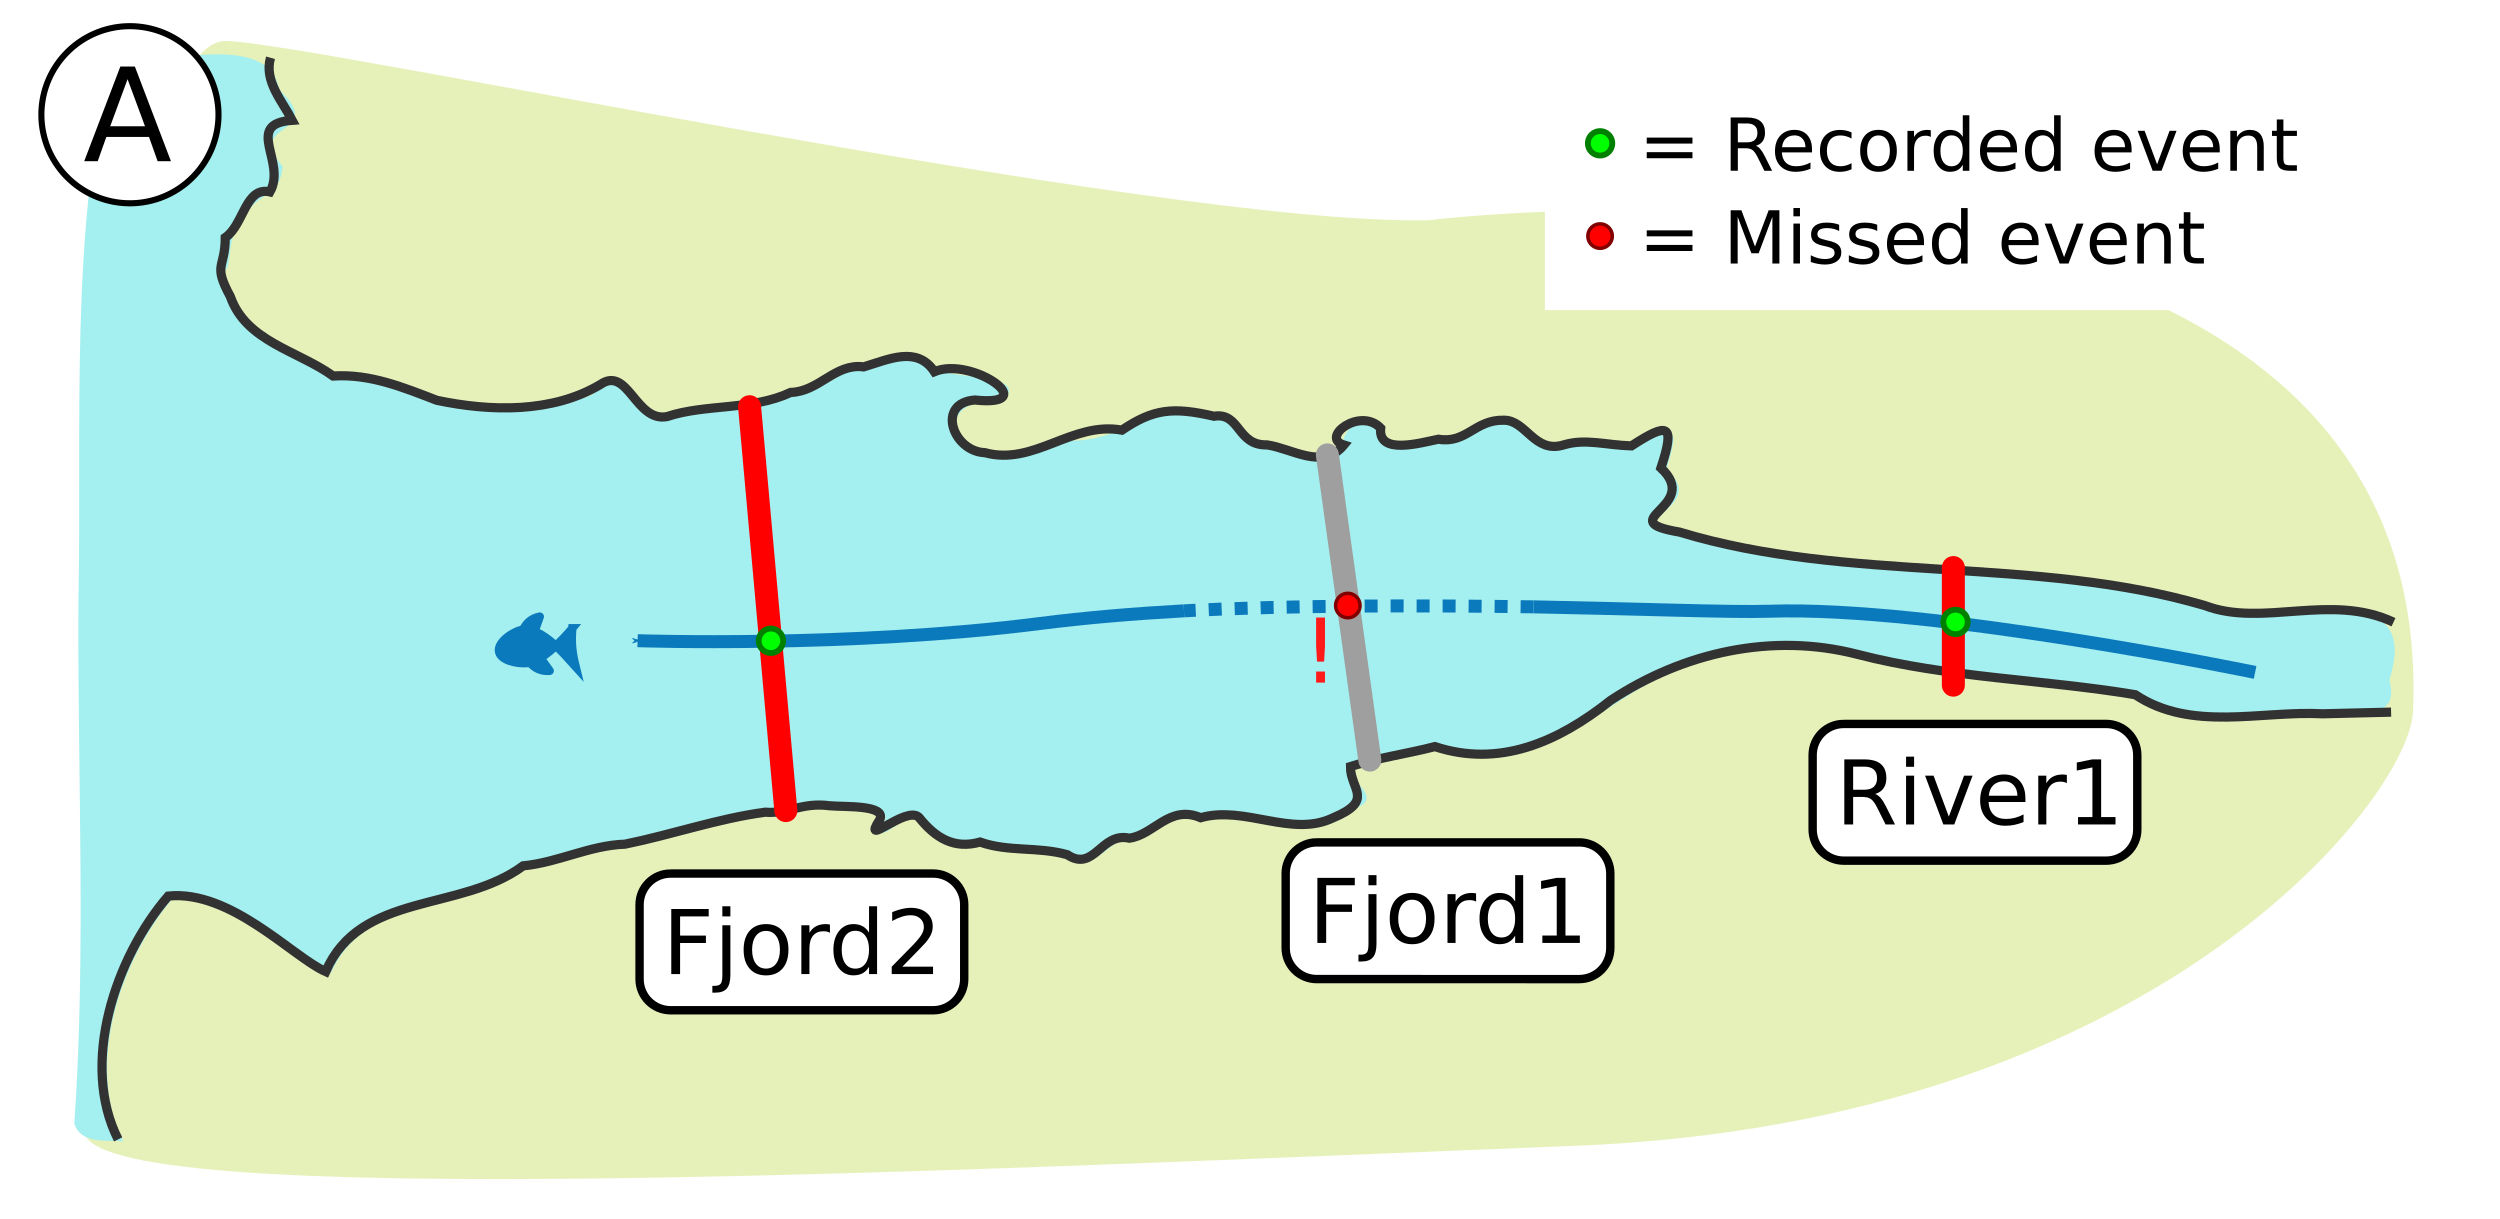 <?xml version="1.0" encoding="UTF-8" standalone="no"?>
<!-- Created with Inkscape (http://www.inkscape.org/) -->

<svg
   xmlns:dc="http://purl.org/dc/elements/1.1/"
   xmlns:cc="http://creativecommons.org/ns#"
   xmlns:rdf="http://www.w3.org/1999/02/22-rdf-syntax-ns#"
   xmlns:svg="http://www.w3.org/2000/svg"
   xmlns="http://www.w3.org/2000/svg"
   xmlns:sodipodi="http://sodipodi.sourceforge.net/DTD/sodipodi-0.dtd"
   xmlns:inkscape="http://www.inkscape.org/namespaces/inkscape"
   width="4.278in"
   height="2.086in"
   viewBox="0 0 108.666 52.981"
   version="1.1"
   id="svg8"
   inkscape:version="0.92.4 (5da689c313, 2019-01-14)"
   sodipodi:docname="efficiency_a.svg"
   inkscape:export-filename="C:\Users\hdmfla\Documents\GitHub\2019_smoltrack\flavio\vignettes\parallel_channels_bad.png"
   inkscape:export-xdpi="99.980003"
   inkscape:export-ydpi="99.980003">
  <defs
     id="defs2">
    <marker
       inkscape:isstock="true"
       style="overflow:visible"
       id="marker1086"
       refX="0"
       refY="0"
       orient="auto"
       inkscape:stockid="Arrow1Send">
      <path
         transform="matrix(-0.2,0,0,-0.2,-1.2,0)"
         style="fill:#0b7abd;fill-opacity:1;fill-rule:evenodd;stroke:#0b7abd;stroke-width:1pt;stroke-opacity:1"
         d="M 0,0 5,-5 -12.5,0 5,5 Z"
         id="path1084"
         inkscape:connector-curvature="0" />
    </marker>
    <marker
       inkscape:isstock="true"
       style="overflow:visible"
       id="marker1058"
       refX="0"
       refY="0"
       orient="auto"
       inkscape:stockid="Arrow1Send">
      <path
         transform="matrix(-0.2,0,0,-0.2,-1.2,0)"
         style="fill:#0b7abd;fill-opacity:1;fill-rule:evenodd;stroke:#0b7abd;stroke-width:1pt;stroke-opacity:1"
         d="M 0,0 5,-5 -12.5,0 5,5 Z"
         id="path1056"
         inkscape:connector-curvature="0" />
    </marker>
    <clipPath
       clipPathUnits="userSpaceOnUse"
       id="clipPath3169">
      <rect
         style="opacity:1;vector-effect:none;fill:#ffffff;fill-opacity:1;stroke:none;stroke-width:3.125;stroke-linecap:butt;stroke-linejoin:miter;stroke-miterlimit:4;stroke-dasharray:none;stroke-dashoffset:0;stroke-opacity:1;marker:none"
         id="rect3171"
         width="2244.099"
         height="2244.099"
         x="188.523"
         y="13.283" />
    </clipPath>
    <filter
       inkscape:collect="always"
       style="color-interpolation-filters:sRGB"
       id="filter921"
       x="-0.036"
       width="1.073"
       y="-0.036"
       height="1.071">
      <feGaussianBlur
         inkscape:collect="always"
         stdDeviation="2.799"
         id="feGaussianBlur923" />
    </filter>
    <filter
       inkscape:collect="always"
       style="color-interpolation-filters:sRGB"
       id="filter2002"
       x="-0.03"
       width="1.061"
       y="-0.175"
       height="1.349">
      <feGaussianBlur
         inkscape:collect="always"
         stdDeviation="1.712"
         id="feGaussianBlur2004" />
    </filter>
  </defs>
  <sodipodi:namedview
     id="base"
     pagecolor="#ffffff"
     bordercolor="#666666"
     borderopacity="1.0"
     inkscape:pageopacity="0.0"
     inkscape:pageshadow="2"
     inkscape:zoom="1.8559572"
     inkscape:cx="238.80964"
     inkscape:cy="7.679228"
     inkscape:document-units="mm"
     inkscape:current-layer="layer1"
     showgrid="false"
     units="in"
     inkscape:window-width="1920"
     inkscape:window-height="1001"
     inkscape:window-x="-9"
     inkscape:window-y="-9"
     inkscape:window-maximized="1"
     fit-margin-top="0"
     fit-margin-left="0"
     fit-margin-right="0"
     fit-margin-bottom="0" />
  <g
     inkscape:label="Layer 1"
     inkscape:groupmode="layer"
     id="layer1"
     transform="translate(2.238,-287.969)">
    <path
       style="display:inline;opacity:1;vector-effect:none;fill:#e6f1ba;fill-opacity:1;stroke:none;stroke-width:1;stroke-linecap:butt;stroke-linejoin:miter;stroke-miterlimit:4;stroke-dasharray:none;stroke-dashoffset:0;stroke-opacity:1;filter:url(#filter921)"
       d="m 38.859,131.756 c -0.164,4.964 47.027,2.258 77.274,0.919 30.009,-1.328 43.185,-20.322 43.373,-25.419 C 160.836,71.25 108.479,78.53 108.479,78.53 94.515,78.866 48.397,67.598 45.985,68.057 c -6.313,1.201 -6.722,51.442 -7.126,63.699 z"
       id="path913"
       inkscape:connector-curvature="0"
       sodipodi:nodetypes="ssscss"
       transform="matrix(0.839,0,0,0.743,-31.177,239.191)" />
    <path
       style="font-style:normal;font-weight:400;font-size:medium;font-family:'MS Shell Dlg 2';opacity:1;vector-effect:none;fill:#a4efef;fill-opacity:1;fill-rule:evenodd;stroke:none;stroke-width:1;stroke-linecap:butt;stroke-linejoin:miter;stroke-miterlimit:4;stroke-dasharray:none;stroke-dashoffset:0;stroke-opacity:1"
       d="m 3.116,337.572 c -1.668,-3.284 -0.125,-7.907 2.178,-10.576 2.726,-0.278 5.402,2.644 6.843,3.284 1.504,-3.486 5.856,-2.58 8.583,-4.597 1.539,-0.159 2.911,-0.885 4.461,-0.955 2.042,-0.408 3.997,-1.103 6.068,-1.38 0.932,0.126 1.68,-0.483 2.858,-0.275 0.597,0.021 2.859,0.013 1.932,0.719 -0.207,1.228 1.408,-1.101 2.073,-0.109 0.614,1.132 1.586,1.083 2.696,0.978 1.152,0.545 2.383,0.095 3.603,0.548 1.186,0.71 1.567,-1.128 2.88,-0.74 0.896,-0.506 1.822,-1.335 3.108,-0.863 2.113,-0.632 4.478,1.282 6.257,-0.495 1.678,-0.62 -1.5,-1.596 0.724,-1.995 1.622,-0.061 3.334,-1.268 4.898,-0.199 3.606,0.02 6.205,-3.5 9.697,-4.317 4.926,-1.419 9.838,0.979 14.803,1.127 1.878,0.225 3.807,0.182 5.472,1.175 2.156,0.673 4.509,0.039 6.746,0.168 1.084,-0.294 3.134,0.356 2.621,-1.538 0.979,-3.132 -1.274,-3.139 -3.981,-3.056 -2.675,0.94 -5.006,-0.764 -7.765,-0.963 -6.32,-1.089 -12.967,-0.408 -19.104,-2.421 -2.848,-0.485 1.416,-1.095 -0.589,-2.708 0.745,-2.229 0.147,-1.701 -1.51,-0.945 -1.25,-0.225 -1.958,-0.205 -3.167,-0.042 -1.044,0.182 -1.347,-1.476 -2.4,-1.004 -1.17,-0.043 -1.584,1.085 -2.847,0.729 -1.123,0.58 -2.251,0.273 -2.576,-0.675 -1.483,-0.469 -1.607,0.817 -1.61,1.208 -1.229,0.768 -2.388,-0.414 -3.67,-0.419 -0.76,-0.853 -1.167,-1.209 -2.513,-1.198 -2.079,-0.585 -3.235,1.094 -5.623,1.088 -1.434,0.611 -3.424,1.244 -4.695,-0.156 -0.906,-0.995 0.777,-1.949 1.665,-1.432 1.77,-1.621 -3.074,-0.839 -3.618,-1.983 -1.007,-0.215 -1.91,0.71 -3.009,0.501 -1.309,0.979 -3.055,1.395 -4.71,1.635 -1.308,-0.112 -2.471,0.717 -3.711,0.29 -0.812,-0.777 -1.594,-2.163 -2.697,-0.842 -2.872,1.009 -6.133,0.812 -8.848,-0.59 -1.693,0.143 -3.127,-0.567 -4.498,-1.483 -1.528,-0.453 -2.011,-1.953 -2.751,-3.194 0.624,-0.373 0.056,-1.407 0.931,-2.322 0.624,-1.376 1.547,-0.821 1.734,-2.344 -1.748,-1.994 2.002,-1.304 -0.163,-3.348 -0.441,-2.609 -5.033,-1.044 -7.323,-1.242 -1.779,7.664 -1.245,15.639 -1.397,23.454 -0.049,7.578 0.343,15.173 -0.18,22.739 0.293,0.899 1.395,0.706 2.125,0.763 z"
       id="path885"
       inkscape:connector-curvature="0"
       sodipodi:nodetypes="cccccccccccccccccccccccccccccccccccccccccccccccccccc" />
    <path
       inkscape:connector-curvature="0"
       transform="matrix(0.262,0,0,0.416,35.414,213.925)"
       style="opacity:1;vector-effect:none;fill:#ffffff;fill-opacity:1;fill-rule:evenodd;stroke:none;stroke-width:2;stroke-linecap:butt;stroke-linejoin:miter;stroke-miterlimit:4;stroke-dasharray:none;stroke-dashoffset:0;stroke-opacity:1;filter:url(#filter2002)"
       d="m 112.594,186.833 h 135.731 v 23.548 H 112.594 Z"
       id="rect1992" />
    <path
       style="font-style:normal;font-weight:400;font-size:medium;font-family:'MS Shell Dlg 2';opacity:1;vector-effect:none;fill:none;fill-opacity:1;fill-rule:evenodd;stroke:#323232;stroke-width:0.4;stroke-linecap:butt;stroke-linejoin:miter;stroke-miterlimit:4;stroke-dasharray:none;stroke-dashoffset:0;stroke-opacity:1"
       d="m 2.897,337.491 c -1.668,-3.284 -0.125,-7.907 2.178,-10.576 2.726,-0.278 5.402,2.644 6.843,3.284 1.504,-3.486 5.856,-2.58 8.583,-4.597 1.53,-0.149 2.887,-0.891 4.429,-0.943 2.05,-0.416 4.014,-1.11 6.095,-1.39 0.938,0.086 1.62,-0.44 2.79,-0.28 0.642,0.061 2.483,-0.051 2.19,0.597 -0.853,1.321 1.131,-0.624 1.697,-0.097 0.719,0.904 1.531,1.396 2.659,1.079 1.258,0.44 2.485,0.187 3.79,0.548 1.174,0.783 1.466,-0.996 2.697,-0.717 1.072,-0.138 1.741,-1.47 3.103,-0.89 1.927,-0.543 3.946,0.869 5.741,0.011 1.84,-0.767 0.761,-1.238 0.769,-2.236 1.195,-0.38 2.452,-0.551 3.672,-0.866 2.781,0.916 5.322,-0.17 7.636,-2.008 3.159,-2.087 7.012,-2.962 10.728,-2.002 3.951,1.026 8.09,1.089 12.076,1.754 2.44,1.626 5.425,0.689 8.152,0.83 0.99,-0.024 1.98,-0.048 2.97,-0.072 m 0.104,-3.909 c -2.741,-1.291 -5.685,0.239 -8.209,-0.726 -7.424,-2.176 -15.436,-0.949 -22.825,-3.191 -3.043,-0.515 1.008,-1.084 -0.808,-2.787 0.649,-1.966 0.291,-1.978 -1.285,-0.959 -1.145,-0.039 -1.992,-0.328 -2.946,-0.043 -1.278,0.391 -1.63,-1.097 -2.61,-1.074 -1.253,-0.024 -1.608,1.03 -2.831,0.826 -0.826,0.169 -2.632,0.692 -2.51,-0.482 -0.893,-0.935 -2.648,0.412 -1.6,0.735 -0.918,1.11 -2.261,0.144 -3.342,-0.007 -1.315,0.036 -1.155,-1.427 -2.302,-1.245 -1.79,-0.413 -2.64,-0.316 -4.003,0.604 -2.173,-0.393 -3.815,1.564 -5.958,0.98 -1.388,-0.05 -2.134,-2.158 -0.435,-2.289 3.004,0.321 -0.103,-1.923 -1.759,-1.232 -0.752,-1.134 -1.983,-0.537 -3.073,-0.208 -1.25,-0.165 -1.93,1.074 -3.173,1.111 -1.68,0.789 -3.687,0.488 -5.377,1.05 -1.367,0.253 -1.692,-2.221 -2.889,-1.399 -2.096,1.253 -4.788,1.181 -7.114,0.691 -1.465,-0.563 -2.895,-1.158 -4.507,-1.056 -1.536,-1.104 -3.785,-1.494 -4.468,-3.451 -0.778,-1.437 -0.226,-1.197 -0.221,-2.566 0.812,-0.556 0.867,-2.23 1.941,-1.986 0.74,-1.3 -1.158,-2.965 0.97,-3.112 -0.431,-0.832 -1.234,-1.697 -0.945,-2.718"
       id="path94"
       inkscape:connector-curvature="0" />
    <path
       style="fill:none;stroke:#0b7abd;stroke-width:0.565;stroke-linecap:butt;stroke-linejoin:miter;stroke-miterlimit:4;stroke-dasharray:none;stroke-opacity:1"
       d="m 95.783,317.195 c 0,0 -13.964,-2.904 -21.111,-2.661 -1.611,0.055 -5.47,-0.101 -10.25,-0.191"
       id="path1054"
       inkscape:connector-curvature="0" />
    <path
       style="fill:none;stroke:#0b7abd;stroke-width:0.565;stroke-linecap:butt;stroke-linejoin:miter;stroke-miterlimit:4;stroke-dasharray:0.565, 0.565;stroke-dashoffset:0;stroke-opacity:1"
       d="m 64.422,314.343 c -5.08,-0.07 -10.631,-0.071 -15.197,0.174"
       id="path1052"
       inkscape:connector-curvature="0" />
    <path
       style="fill:none;stroke:#0b7abd;stroke-width:0.565;stroke-linecap:butt;stroke-linejoin:miter;stroke-miterlimit:4;stroke-dasharray:none;stroke-opacity:1;marker-end:url(#marker1058)"
       d="m 49.226,314.517 c -2.176,0.121 -4.291,0.298 -6.256,0.55 -8.266,1.059 -17.494,0.748 -17.494,0.748"
       id="path842"
       inkscape:connector-curvature="0" />
    <path
       style="opacity:1;vector-effect:none;fill:none;fill-opacity:1;stroke:#ff0000;stroke-width:1;stroke-linecap:round;stroke-linejoin:miter;stroke-miterlimit:4;stroke-dasharray:none;stroke-dashoffset:0;stroke-opacity:1"
       d="m 82.667,312.637 v 5.11"
       id="path1733"
       inkscape:connector-curvature="0"
       sodipodi:nodetypes="cc" />
    <path
       style="opacity:1;vector-effect:none;fill:#00ff00;fill-opacity:1;fill-rule:evenodd;stroke:#008000;stroke-width:0.253;stroke-linecap:butt;stroke-linejoin:miter;stroke-miterlimit:4;stroke-dasharray:none;stroke-dashoffset:0;stroke-opacity:1"
       d="m 83.291,315 a 0.53,0.53 0 0 1 -0.53,0.53 0.53,0.53 0 0 1 -0.53,-0.53 0.53,0.53 0 0 1 0.53,-0.53 0.53,0.53 0 0 1 0.53,0.53 z"
       id="path1126" />
    <path
       style="opacity:1;vector-effect:none;fill:#00ff00;fill-opacity:1;fill-rule:evenodd;stroke:#008000;stroke-width:0.253;stroke-linecap:butt;stroke-linejoin:miter;stroke-miterlimit:4;stroke-dasharray:none;stroke-dashoffset:0;stroke-opacity:1"
       d="m 67.842,294.196 a 0.53,0.53 0 0 1 -0.53,0.53 0.53,0.53 0 0 1 -0.53,-0.53 0.53,0.53 0 0 1 0.53,-0.53 0.53,0.53 0 0 1 0.53,0.53 z"
       id="circle1700" />
    <g
       aria-label="= Recorded event"
       style="font-style:normal;font-weight:normal;font-size:9.878px;line-height:3.5ex;font-family:sans-serif;letter-spacing:0px;word-spacing:0px;fill:#000000;fill-opacity:1;stroke:none;stroke-width:0.265"
       id="text1706">
      <path
         d="m 69.34,293.947 h 1.987 v 0.26 h -1.987 z m 0,0.633 h 1.987 v 0.264 h -1.987 z"
         style="font-style:normal;font-variant:normal;font-weight:normal;font-stretch:normal;font-size:3.175px;font-family:Lato;-inkscape-font-specification:Lato;stroke-width:0.265"
         id="path7313" />
      <path
         d="m 74.084,294.303 q 0.101,0.034 0.195,0.146 0.096,0.112 0.192,0.307 l 0.318,0.633 h -0.336 l -0.296,-0.594 q -0.115,-0.233 -0.223,-0.309 -0.107,-0.076 -0.293,-0.076 h -0.341 v 0.978 h -0.313 v -2.315 h 0.707 q 0.397,0 0.592,0.166 0.195,0.166 0.195,0.501 0,0.219 -0.102,0.363 -0.101,0.144 -0.295,0.2 z m -0.784,-0.972 v 0.822 h 0.394 q 0.226,0 0.341,-0.104 0.116,-0.105 0.116,-0.308 0,-0.203 -0.116,-0.305 -0.115,-0.104 -0.341,-0.104 z"
         style="font-style:normal;font-variant:normal;font-weight:normal;font-stretch:normal;font-size:3.175px;font-family:Lato;-inkscape-font-specification:Lato;stroke-width:0.265"
         id="path7315" />
      <path
         d="m 76.524,294.449 v 0.14 h -1.312 q 0.019,0.295 0.177,0.45 0.16,0.153 0.443,0.153 0.164,0 0.318,-0.04 0.155,-0.04 0.307,-0.121 v 0.27 q -0.153,0.065 -0.315,0.099 -0.161,0.034 -0.327,0.034 -0.415,0 -0.659,-0.242 -0.242,-0.242 -0.242,-0.654 0,-0.426 0.229,-0.676 0.231,-0.251 0.622,-0.251 0.35,0 0.553,0.226 0.205,0.225 0.205,0.612 z m -0.285,-0.084 q -0.003,-0.234 -0.132,-0.374 -0.127,-0.14 -0.338,-0.14 -0.239,0 -0.383,0.135 -0.143,0.135 -0.164,0.38 z"
         style="font-style:normal;font-variant:normal;font-weight:normal;font-stretch:normal;font-size:3.175px;font-family:Lato;-inkscape-font-specification:Lato;stroke-width:0.265"
         id="path7317" />
      <path
         d="m 78.242,293.719 v 0.267 q -0.121,-0.067 -0.243,-0.099 -0.121,-0.034 -0.245,-0.034 -0.278,0 -0.431,0.177 -0.153,0.175 -0.153,0.493 0,0.318 0.153,0.495 0.153,0.175 0.431,0.175 0.124,0 0.245,-0.033 0.122,-0.034 0.243,-0.101 v 0.264 q -0.119,0.056 -0.248,0.084 -0.127,0.028 -0.271,0.028 -0.392,0 -0.623,-0.246 -0.231,-0.246 -0.231,-0.665 0,-0.425 0.233,-0.668 0.234,-0.243 0.64,-0.243 0.132,0 0.257,0.028 0.126,0.026 0.243,0.081 z"
         style="font-style:normal;font-variant:normal;font-weight:normal;font-stretch:normal;font-size:3.175px;font-family:Lato;-inkscape-font-specification:Lato;stroke-width:0.265"
         id="path7319" />
      <path
         d="m 79.414,293.852 q -0.229,0 -0.363,0.18 -0.133,0.178 -0.133,0.49 0,0.312 0.132,0.491 0.133,0.178 0.364,0.178 0.228,0 0.361,-0.18 0.133,-0.18 0.133,-0.49 0,-0.308 -0.133,-0.488 -0.133,-0.181 -0.361,-0.181 z m 0,-0.242 q 0.372,0 0.584,0.242 0.212,0.242 0.212,0.67 0,0.426 -0.212,0.67 -0.212,0.242 -0.584,0.242 -0.374,0 -0.586,-0.242 -0.211,-0.243 -0.211,-0.67 0,-0.428 0.211,-0.67 0.212,-0.242 0.586,-0.242 z"
         style="font-style:normal;font-variant:normal;font-weight:normal;font-stretch:normal;font-size:3.175px;font-family:Lato;-inkscape-font-specification:Lato;stroke-width:0.265"
         id="path7321" />
      <path
         d="m 81.688,293.919 q -0.048,-0.028 -0.105,-0.04 -0.056,-0.014 -0.124,-0.014 -0.242,0 -0.372,0.158 -0.129,0.157 -0.129,0.451 v 0.915 h -0.287 v -1.736 h 0.287 v 0.27 q 0.09,-0.158 0.234,-0.234 0.144,-0.077 0.35,-0.077 0.029,0 0.065,0.005 0.036,0.003 0.079,0.011 z"
         style="font-style:normal;font-variant:normal;font-weight:normal;font-stretch:normal;font-size:3.175px;font-family:Lato;-inkscape-font-specification:Lato;stroke-width:0.265"
         id="path7323" />
      <path
         d="m 83.077,293.916 v -0.939 h 0.285 v 2.412 h -0.285 v -0.26 q -0.09,0.155 -0.228,0.231 -0.136,0.074 -0.329,0.074 -0.315,0 -0.513,-0.251 -0.197,-0.251 -0.197,-0.66 0,-0.409 0.197,-0.66 0.198,-0.251 0.513,-0.251 0.192,0 0.329,0.076 0.138,0.074 0.228,0.229 z m -0.972,0.606 q 0,0.315 0.129,0.495 0.13,0.178 0.357,0.178 0.226,0 0.357,-0.178 0.13,-0.18 0.13,-0.495 0,-0.315 -0.13,-0.493 -0.13,-0.18 -0.357,-0.18 -0.226,0 -0.357,0.18 -0.129,0.178 -0.129,0.493 z"
         style="font-style:normal;font-variant:normal;font-weight:normal;font-stretch:normal;font-size:3.175px;font-family:Lato;-inkscape-font-specification:Lato;stroke-width:0.265"
         id="path7325" />
      <path
         d="m 85.435,294.449 v 0.14 h -1.312 q 0.019,0.295 0.177,0.45 0.16,0.153 0.443,0.153 0.164,0 0.318,-0.04 0.155,-0.04 0.307,-0.121 v 0.27 q -0.153,0.065 -0.315,0.099 -0.161,0.034 -0.327,0.034 -0.415,0 -0.659,-0.242 -0.242,-0.242 -0.242,-0.654 0,-0.426 0.229,-0.676 0.231,-0.251 0.622,-0.251 0.35,0 0.553,0.226 0.205,0.225 0.205,0.612 z m -0.285,-0.084 q -0.003,-0.234 -0.132,-0.374 -0.127,-0.14 -0.338,-0.14 -0.239,0 -0.383,0.135 -0.143,0.135 -0.164,0.38 z"
         style="font-style:normal;font-variant:normal;font-weight:normal;font-stretch:normal;font-size:3.175px;font-family:Lato;-inkscape-font-specification:Lato;stroke-width:0.265"
         id="path7327" />
      <path
         d="m 87.046,293.916 v -0.939 h 0.285 v 2.412 h -0.285 v -0.26 q -0.09,0.155 -0.228,0.231 -0.136,0.074 -0.329,0.074 -0.315,0 -0.513,-0.251 -0.197,-0.251 -0.197,-0.66 0,-0.409 0.197,-0.66 0.198,-0.251 0.513,-0.251 0.192,0 0.329,0.076 0.138,0.074 0.228,0.229 z m -0.972,0.606 q 0,0.315 0.129,0.495 0.13,0.178 0.357,0.178 0.226,0 0.357,-0.178 0.13,-0.18 0.13,-0.495 0,-0.315 -0.13,-0.493 -0.13,-0.18 -0.357,-0.18 -0.226,0 -0.357,0.18 -0.129,0.178 -0.129,0.493 z"
         style="font-style:normal;font-variant:normal;font-weight:normal;font-stretch:normal;font-size:3.175px;font-family:Lato;-inkscape-font-specification:Lato;stroke-width:0.265"
         id="path7329" />
      <path
         d="m 90.415,294.449 v 0.14 h -1.312 q 0.019,0.295 0.177,0.45 0.16,0.153 0.443,0.153 0.164,0 0.318,-0.04 0.155,-0.04 0.307,-0.121 v 0.27 q -0.153,0.065 -0.315,0.099 -0.161,0.034 -0.327,0.034 -0.415,0 -0.659,-0.242 -0.242,-0.242 -0.242,-0.654 0,-0.426 0.229,-0.676 0.231,-0.251 0.622,-0.251 0.35,0 0.553,0.226 0.205,0.225 0.205,0.612 z m -0.285,-0.084 q -0.003,-0.234 -0.132,-0.374 -0.127,-0.14 -0.338,-0.14 -0.239,0 -0.383,0.135 -0.143,0.135 -0.164,0.38 z"
         style="font-style:normal;font-variant:normal;font-weight:normal;font-stretch:normal;font-size:3.175px;font-family:Lato;-inkscape-font-specification:Lato;stroke-width:0.265"
         id="path7331" />
      <path
         d="m 90.678,293.652 h 0.302 l 0.543,1.457 0.543,-1.457 h 0.302 l -0.651,1.736 h -0.388 z"
         style="font-style:normal;font-variant:normal;font-weight:normal;font-stretch:normal;font-size:3.175px;font-family:Lato;-inkscape-font-specification:Lato;stroke-width:0.265"
         id="path7333" />
      <path
         d="m 94.247,294.449 v 0.14 h -1.312 q 0.019,0.295 0.177,0.45 0.16,0.153 0.443,0.153 0.164,0 0.318,-0.04 0.155,-0.04 0.307,-0.121 v 0.27 q -0.153,0.065 -0.315,0.099 -0.161,0.034 -0.327,0.034 -0.415,0 -0.659,-0.242 -0.242,-0.242 -0.242,-0.654 0,-0.426 0.229,-0.676 0.231,-0.251 0.622,-0.251 0.35,0 0.553,0.226 0.205,0.225 0.205,0.612 z m -0.285,-0.084 q -0.003,-0.234 -0.132,-0.374 -0.127,-0.14 -0.338,-0.14 -0.239,0 -0.383,0.135 -0.143,0.135 -0.164,0.38 z"
         style="font-style:normal;font-variant:normal;font-weight:normal;font-stretch:normal;font-size:3.175px;font-family:Lato;-inkscape-font-specification:Lato;stroke-width:0.265"
         id="path7335" />
      <path
         d="m 96.159,294.34 v 1.048 h -0.285 v -1.039 q 0,-0.246 -0.096,-0.369 -0.096,-0.122 -0.288,-0.122 -0.231,0 -0.364,0.147 -0.133,0.147 -0.133,0.402 v 0.981 h -0.287 v -1.736 h 0.287 v 0.27 q 0.102,-0.157 0.24,-0.234 0.14,-0.077 0.321,-0.077 0.299,0 0.453,0.186 0.153,0.184 0.153,0.544 z"
         style="font-style:normal;font-variant:normal;font-weight:normal;font-stretch:normal;font-size:3.175px;font-family:Lato;-inkscape-font-specification:Lato;stroke-width:0.265"
         id="path7337" />
      <path
         d="m 97.013,293.159 v 0.493 h 0.588 v 0.222 h -0.588 v 0.943 q 0,0.212 0.057,0.273 0.059,0.06 0.237,0.06 h 0.293 v 0.239 H 97.308 q -0.33,0 -0.456,-0.122 -0.126,-0.124 -0.126,-0.45 v -0.943 h -0.209 v -0.222 h 0.209 v -0.493 z"
         style="font-style:normal;font-variant:normal;font-weight:normal;font-stretch:normal;font-size:3.175px;font-family:Lato;-inkscape-font-specification:Lato;stroke-width:0.265"
         id="path7339" />
    </g>
    <path
       style="opacity:1;vector-effect:none;fill:#ff0000;fill-opacity:1;fill-rule:evenodd;stroke:#800000;stroke-width:0.153;stroke-linecap:butt;stroke-linejoin:miter;stroke-miterlimit:4;stroke-dasharray:none;stroke-dashoffset:0;stroke-opacity:1"
       d="m 67.842,298.228 a 0.53,0.53 0 0 1 -0.53,0.53 0.53,0.53 0 0 1 -0.53,-0.53 0.53,0.53 0 0 1 0.53,-0.53 0.53,0.53 0 0 1 0.53,0.53 z"
       id="circle1663" />
    <g
       aria-label="= Missed event"
       style="font-style:normal;font-weight:normal;font-size:9.878px;line-height:3.5ex;font-family:sans-serif;letter-spacing:0px;word-spacing:0px;fill:#000000;fill-opacity:1;stroke:none;stroke-width:0.265"
       id="text1667">
      <path
         d="m 69.34,297.979 h 1.987 v 0.26 h -1.987 z m 0,0.633 h 1.987 v 0.264 h -1.987 z"
         style="font-style:normal;font-variant:normal;font-weight:normal;font-stretch:normal;font-size:3.175px;font-family:Lato;-inkscape-font-specification:Lato;stroke-width:0.265"
         id="path7287" />
      <path
         d="m 72.987,297.106 h 0.467 l 0.591,1.575 0.594,-1.575 h 0.467 v 2.315 h -0.305 v -2.032 l -0.597,1.587 h -0.315 l -0.597,-1.587 v 2.032 h -0.304 z"
         style="font-style:normal;font-variant:normal;font-weight:normal;font-stretch:normal;font-size:3.175px;font-family:Lato;-inkscape-font-specification:Lato;stroke-width:0.265"
         id="path7289" />
      <path
         d="m 75.715,297.684 h 0.285 v 1.736 h -0.285 z m 0,-0.676 h 0.285 v 0.361 h -0.285 z"
         style="font-style:normal;font-variant:normal;font-weight:normal;font-stretch:normal;font-size:3.175px;font-family:Lato;-inkscape-font-specification:Lato;stroke-width:0.265"
         id="path7291" />
      <path
         d="m 77.703,297.735 v 0.27 q -0.121,-0.062 -0.251,-0.093 -0.13,-0.031 -0.27,-0.031 -0.212,0 -0.319,0.065 -0.105,0.065 -0.105,0.195 0,0.099 0.076,0.157 0.076,0.056 0.305,0.107 l 0.098,0.022 q 0.304,0.065 0.431,0.184 0.129,0.118 0.129,0.33 0,0.242 -0.192,0.383 -0.191,0.141 -0.526,0.141 -0.14,0 -0.291,-0.028 -0.15,-0.026 -0.318,-0.081 v -0.295 q 0.158,0.082 0.312,0.124 0.153,0.04 0.304,0.04 0.202,0 0.31,-0.068 0.109,-0.07 0.109,-0.195 0,-0.116 -0.079,-0.178 -0.078,-0.062 -0.343,-0.119 l -0.099,-0.023 q -0.265,-0.056 -0.383,-0.171 -0.118,-0.116 -0.118,-0.318 0,-0.245 0.174,-0.378 0.174,-0.133 0.493,-0.133 0.158,0 0.298,0.023 0.14,0.023 0.257,0.07 z"
         style="font-style:normal;font-variant:normal;font-weight:normal;font-stretch:normal;font-size:3.175px;font-family:Lato;-inkscape-font-specification:Lato;stroke-width:0.265"
         id="path7293" />
      <path
         d="m 79.358,297.735 v 0.27 q -0.121,-0.062 -0.251,-0.093 -0.13,-0.031 -0.27,-0.031 -0.212,0 -0.319,0.065 -0.105,0.065 -0.105,0.195 0,0.099 0.076,0.157 0.076,0.056 0.305,0.107 l 0.098,0.022 q 0.304,0.065 0.431,0.184 0.129,0.118 0.129,0.33 0,0.242 -0.192,0.383 -0.191,0.141 -0.526,0.141 -0.14,0 -0.291,-0.028 -0.15,-0.026 -0.318,-0.081 v -0.295 q 0.158,0.082 0.312,0.124 0.153,0.04 0.304,0.04 0.202,0 0.31,-0.068 0.109,-0.07 0.109,-0.195 0,-0.116 -0.079,-0.178 -0.078,-0.062 -0.343,-0.119 l -0.099,-0.023 q -0.265,-0.056 -0.383,-0.171 -0.118,-0.116 -0.118,-0.318 0,-0.245 0.174,-0.378 0.174,-0.133 0.493,-0.133 0.158,0 0.298,0.023 0.14,0.023 0.257,0.07 z"
         style="font-style:normal;font-variant:normal;font-weight:normal;font-stretch:normal;font-size:3.175px;font-family:Lato;-inkscape-font-specification:Lato;stroke-width:0.265"
         id="path7295" />
      <path
         d="m 81.392,298.481 v 0.14 h -1.312 q 0.019,0.295 0.177,0.45 0.16,0.153 0.443,0.153 0.164,0 0.318,-0.04 0.155,-0.04 0.307,-0.121 v 0.27 q -0.153,0.065 -0.315,0.099 -0.161,0.034 -0.327,0.034 -0.415,0 -0.659,-0.242 -0.242,-0.242 -0.242,-0.654 0,-0.426 0.229,-0.676 0.231,-0.251 0.622,-0.251 0.35,0 0.553,0.226 0.205,0.225 0.205,0.612 z m -0.285,-0.084 q -0.003,-0.234 -0.132,-0.374 -0.127,-0.14 -0.338,-0.14 -0.239,0 -0.383,0.135 -0.143,0.135 -0.164,0.38 z"
         style="font-style:normal;font-variant:normal;font-weight:normal;font-stretch:normal;font-size:3.175px;font-family:Lato;-inkscape-font-specification:Lato;stroke-width:0.265"
         id="path7297" />
      <path
         d="m 83.003,297.948 v -0.939 h 0.285 v 2.412 h -0.285 v -0.26 q -0.09,0.155 -0.228,0.231 -0.136,0.074 -0.329,0.074 -0.315,0 -0.513,-0.251 -0.197,-0.251 -0.197,-0.66 0,-0.409 0.197,-0.66 0.198,-0.251 0.513,-0.251 0.192,0 0.329,0.076 0.138,0.074 0.228,0.229 z m -0.972,0.606 q 0,0.315 0.129,0.495 0.13,0.178 0.357,0.178 0.226,0 0.357,-0.178 0.13,-0.18 0.13,-0.495 0,-0.315 -0.13,-0.493 -0.13,-0.18 -0.357,-0.18 -0.226,0 -0.357,0.18 -0.129,0.178 -0.129,0.493 z"
         style="font-style:normal;font-variant:normal;font-weight:normal;font-stretch:normal;font-size:3.175px;font-family:Lato;-inkscape-font-specification:Lato;stroke-width:0.265"
         id="path7299" />
      <path
         d="m 86.372,298.481 v 0.14 h -1.312 q 0.019,0.295 0.177,0.45 0.16,0.153 0.443,0.153 0.164,0 0.318,-0.04 0.155,-0.04 0.307,-0.121 v 0.27 q -0.153,0.065 -0.315,0.099 -0.161,0.034 -0.327,0.034 -0.415,0 -0.659,-0.242 -0.242,-0.242 -0.242,-0.654 0,-0.426 0.229,-0.676 0.231,-0.251 0.622,-0.251 0.35,0 0.553,0.226 0.205,0.225 0.205,0.612 z m -0.285,-0.084 q -0.003,-0.234 -0.132,-0.374 -0.127,-0.14 -0.338,-0.14 -0.239,0 -0.383,0.135 -0.143,0.135 -0.164,0.38 z"
         style="font-style:normal;font-variant:normal;font-weight:normal;font-stretch:normal;font-size:3.175px;font-family:Lato;-inkscape-font-specification:Lato;stroke-width:0.265"
         id="path7301" />
      <path
         d="m 86.635,297.684 h 0.302 l 0.543,1.457 0.543,-1.457 h 0.302 l -0.651,1.736 h -0.388 z"
         style="font-style:normal;font-variant:normal;font-weight:normal;font-stretch:normal;font-size:3.175px;font-family:Lato;-inkscape-font-specification:Lato;stroke-width:0.265"
         id="path7303" />
      <path
         d="m 90.204,298.481 v 0.14 h -1.312 q 0.019,0.295 0.177,0.45 0.16,0.153 0.443,0.153 0.164,0 0.318,-0.04 0.155,-0.04 0.307,-0.121 v 0.27 q -0.153,0.065 -0.315,0.099 -0.161,0.034 -0.327,0.034 -0.415,0 -0.659,-0.242 -0.242,-0.242 -0.242,-0.654 0,-0.426 0.229,-0.676 0.231,-0.251 0.622,-0.251 0.35,0 0.553,0.226 0.205,0.225 0.205,0.612 z m -0.285,-0.084 q -0.003,-0.234 -0.132,-0.374 -0.127,-0.14 -0.338,-0.14 -0.239,0 -0.383,0.135 -0.143,0.135 -0.164,0.38 z"
         style="font-style:normal;font-variant:normal;font-weight:normal;font-stretch:normal;font-size:3.175px;font-family:Lato;-inkscape-font-specification:Lato;stroke-width:0.265"
         id="path7305" />
      <path
         d="m 92.116,298.373 v 1.048 h -0.285 v -1.039 q 0,-0.246 -0.096,-0.369 -0.096,-0.122 -0.288,-0.122 -0.231,0 -0.364,0.147 -0.133,0.147 -0.133,0.402 v 0.981 h -0.287 v -1.736 h 0.287 v 0.27 q 0.102,-0.157 0.24,-0.234 0.14,-0.077 0.321,-0.077 0.299,0 0.453,0.186 0.153,0.184 0.153,0.544 z"
         style="font-style:normal;font-variant:normal;font-weight:normal;font-stretch:normal;font-size:3.175px;font-family:Lato;-inkscape-font-specification:Lato;stroke-width:0.265"
         id="path7307" />
      <path
         d="m 92.97,297.191 v 0.493 h 0.588 v 0.222 h -0.588 v 0.943 q 0,0.212 0.057,0.273 0.059,0.06 0.237,0.06 h 0.293 v 0.239 h -0.293 q -0.33,0 -0.456,-0.122 -0.126,-0.124 -0.126,-0.45 v -0.943 h -0.209 v -0.222 h 0.209 v -0.493 z"
         style="font-style:normal;font-variant:normal;font-weight:normal;font-stretch:normal;font-size:3.175px;font-family:Lato;-inkscape-font-specification:Lato;stroke-width:0.265"
         id="path7309" />
    </g>
    <path
       style="opacity:1;vector-effect:none;fill:none;fill-opacity:1;stroke:#9f9f9f;stroke-width:1;stroke-linecap:round;stroke-linejoin:miter;stroke-miterlimit:4;stroke-dasharray:none;stroke-dashoffset:0;stroke-opacity:1"
       d="m 55.458,307.739 1.845,13.265"
       id="path933"
       inkscape:connector-curvature="0"
       sodipodi:nodetypes="cc" />
    <path
       inkscape:connector-curvature="0"
       id="path939"
       d="m 30.343,305.645 1.577,17.554"
       style="opacity:1;vector-effect:none;fill:none;fill-opacity:1;stroke:#ff0000;stroke-width:1;stroke-linecap:round;stroke-linejoin:miter;stroke-miterlimit:4;stroke-dasharray:none;stroke-dashoffset:0;stroke-opacity:1"
       sodipodi:nodetypes="cc" />
    <path
       style="opacity:1;vector-effect:none;fill:#00ff00;fill-opacity:1;fill-rule:evenodd;stroke:#008000;stroke-width:0.253;stroke-linecap:butt;stroke-linejoin:miter;stroke-miterlimit:4;stroke-dasharray:none;stroke-dashoffset:0;stroke-opacity:1"
       d="m 31.801,315.819 a 0.53,0.53 0 0 1 -0.53,0.53 0.53,0.53 0 0 1 -0.53,-0.53 0.53,0.53 0 0 1 0.53,-0.53 0.53,0.53 0 0 1 0.53,0.53 z"
       id="circle1135" />
    <path
       style="opacity:1;vector-effect:none;fill:#ff0000;fill-opacity:1;fill-rule:evenodd;stroke:#800000;stroke-width:0.153;stroke-linecap:butt;stroke-linejoin:miter;stroke-miterlimit:4;stroke-dasharray:none;stroke-dashoffset:0;stroke-opacity:1"
       d="m 56.877,314.286 a 0.53,0.53 0 0 1 -0.53,0.53 0.53,0.53 0 0 1 -0.53,-0.53 0.53,0.53 0 0 1 0.53,-0.53 0.53,0.53 0 0 1 0.53,0.53 z"
       id="circle1139" />
    <g
       aria-label="!"
       style="font-style:normal;font-variant:normal;font-weight:normal;font-stretch:normal;font-size:3.881px;line-height:3.5ex;font-family:Lato;-inkscape-font-specification:Lato;font-variant-ligatures:normal;font-variant-position:normal;font-variant-caps:normal;font-variant-numeric:normal;font-variant-alternates:normal;font-feature-settings:normal;text-indent:0;text-align:start;text-decoration:none;text-decoration-line:none;text-decoration-style:solid;text-decoration-color:#000000;letter-spacing:0px;word-spacing:0px;text-transform:none;writing-mode:lr-tb;direction:ltr;text-orientation:mixed;dominant-baseline:auto;baseline-shift:baseline;text-anchor:start;white-space:normal;shape-padding:0;opacity:1;vector-effect:none;fill:#ff1919;fill-opacity:1;stroke:none;stroke-width:0.265;stroke-linecap:butt;stroke-linejoin:miter;stroke-miterlimit:4;stroke-dasharray:none;stroke-dashoffset:0;stroke-opacity:1"
       id="text1318">
      <path
         d="m 54.969,317.156 h 0.385 v 0.481 h -0.385 z m 0,-2.348 h 0.385 v 1.241 l -0.038,0.676 h -0.307 l -0.04,-0.676 z"
         style="font-style:normal;font-variant:normal;font-weight:normal;font-stretch:normal;font-size:3.881px;line-height:3.5ex;font-family:Lato;-inkscape-font-specification:Lato;font-variant-ligatures:normal;font-variant-position:normal;font-variant-caps:normal;font-variant-numeric:normal;font-variant-alternates:normal;font-feature-settings:normal;text-indent:0;text-align:start;text-decoration-line:none;text-decoration-style:solid;text-decoration-color:#000000;letter-spacing:0px;word-spacing:0px;text-transform:none;writing-mode:lr-tb;direction:ltr;text-orientation:mixed;dominant-baseline:auto;text-anchor:start;white-space:normal;shape-padding:0;vector-effect:none;fill:#ff1919;fill-opacity:1;stroke:none;stroke-width:0.265;stroke-linecap:butt;stroke-linejoin:miter;stroke-miterlimit:4;stroke-dasharray:none;stroke-dashoffset:0;stroke-opacity:1"
         id="path7282" />
    </g>
    <path
       style="opacity:1;vector-effect:none;fill:#ffffff;fill-opacity:1;fill-rule:evenodd;stroke:#000000;stroke-width:0.365;stroke-linecap:round;stroke-linejoin:miter;stroke-miterlimit:4;stroke-dasharray:none;stroke-dashoffset:0;stroke-opacity:1"
       d="M 26.916,325.936 H 38.319 c 0.75,0 1.354,0.604 1.354,1.354 v 3.235 c 0,0.75 -0.604,1.354 -1.354,1.354 H 26.916 c -0.75,0 -1.354,-0.604 -1.354,-1.354 v -3.235 c 0,-0.75 0.604,-1.354 1.354,-1.354 z"
       id="rect1156" />
    <g
       aria-label="Fjord2"
       style="font-style:normal;font-variant:normal;font-weight:normal;font-stretch:normal;font-size:3.881px;line-height:3.5ex;font-family:Lato;-inkscape-font-specification:Lato;font-variant-ligatures:normal;font-variant-position:normal;font-variant-caps:normal;font-variant-numeric:normal;font-variant-alternates:normal;font-feature-settings:normal;text-indent:0;text-align:start;text-decoration:none;text-decoration-line:none;text-decoration-style:solid;text-decoration-color:#000000;letter-spacing:0px;word-spacing:0px;text-transform:none;writing-mode:lr-tb;direction:ltr;text-orientation:mixed;dominant-baseline:auto;baseline-shift:baseline;text-anchor:start;white-space:normal;shape-padding:0;opacity:1;vector-effect:none;fill:#000000;fill-opacity:1;stroke:none;stroke-width:0.265;stroke-linecap:butt;stroke-linejoin:miter;stroke-miterlimit:4;stroke-dasharray:none;stroke-dashoffset:0;stroke-opacity:1"
       id="text937">
      <path
         d="m 26.94,327.477 h 1.626 v 0.322 h -1.243 v 0.834 h 1.122 v 0.322 h -1.122 v 1.351 h -0.383 z"
         style="font-style:normal;font-variant:normal;font-weight:normal;font-stretch:normal;font-size:3.881px;line-height:3.5ex;font-family:Lato;-inkscape-font-specification:Lato;font-variant-ligatures:normal;font-variant-position:normal;font-variant-caps:normal;font-variant-numeric:normal;font-variant-alternates:normal;font-feature-settings:normal;text-indent:0;text-align:start;text-decoration-line:none;text-decoration-style:solid;text-decoration-color:#000000;letter-spacing:0px;word-spacing:0px;text-transform:none;writing-mode:lr-tb;direction:ltr;text-orientation:mixed;dominant-baseline:auto;text-anchor:start;white-space:normal;shape-padding:0;vector-effect:none;fill:#000000;fill-opacity:1;stroke:none;stroke-width:0.265;stroke-linecap:butt;stroke-linejoin:miter;stroke-miterlimit:4;stroke-dasharray:none;stroke-dashoffset:0;stroke-opacity:1"
         id="path7268" />
      <path
         d="m 29.16,328.184 h 0.349 v 2.16 q 0,0.405 -0.155,0.587 -0.153,0.182 -0.496,0.182 h -0.133 v -0.296 h 0.093 q 0.199,0 0.271,-0.093 0.072,-0.091 0.072,-0.381 z m 0,-0.826 h 0.349 v 0.441 h -0.349 z"
         style="font-style:normal;font-variant:normal;font-weight:normal;font-stretch:normal;font-size:3.881px;line-height:3.5ex;font-family:Lato;-inkscape-font-specification:Lato;font-variant-ligatures:normal;font-variant-position:normal;font-variant-caps:normal;font-variant-numeric:normal;font-variant-alternates:normal;font-feature-settings:normal;text-indent:0;text-align:start;text-decoration-line:none;text-decoration-style:solid;text-decoration-color:#000000;letter-spacing:0px;word-spacing:0px;text-transform:none;writing-mode:lr-tb;direction:ltr;text-orientation:mixed;dominant-baseline:auto;text-anchor:start;white-space:normal;shape-padding:0;vector-effect:none;fill:#000000;fill-opacity:1;stroke:none;stroke-width:0.265;stroke-linecap:butt;stroke-linejoin:miter;stroke-miterlimit:4;stroke-dasharray:none;stroke-dashoffset:0;stroke-opacity:1"
         id="path7270" />
      <path
         d="m 31.059,328.429 q -0.28,0 -0.443,0.22 -0.163,0.218 -0.163,0.599 0,0.381 0.161,0.601 0.163,0.218 0.445,0.218 0.279,0 0.441,-0.22 0.163,-0.22 0.163,-0.599 0,-0.377 -0.163,-0.597 -0.163,-0.222 -0.441,-0.222 z m 0,-0.296 q 0.455,0 0.714,0.296 0.26,0.296 0.26,0.819 0,0.521 -0.26,0.819 -0.26,0.296 -0.714,0.296 -0.457,0 -0.716,-0.296 -0.258,-0.297 -0.258,-0.819 0,-0.523 0.258,-0.819 0.26,-0.296 0.716,-0.296 z"
         style="font-style:normal;font-variant:normal;font-weight:normal;font-stretch:normal;font-size:3.881px;line-height:3.5ex;font-family:Lato;-inkscape-font-specification:Lato;font-variant-ligatures:normal;font-variant-position:normal;font-variant-caps:normal;font-variant-numeric:normal;font-variant-alternates:normal;font-feature-settings:normal;text-indent:0;text-align:start;text-decoration-line:none;text-decoration-style:solid;text-decoration-color:#000000;letter-spacing:0px;word-spacing:0px;text-transform:none;writing-mode:lr-tb;direction:ltr;text-orientation:mixed;dominant-baseline:auto;text-anchor:start;white-space:normal;shape-padding:0;vector-effect:none;fill:#000000;fill-opacity:1;stroke:none;stroke-width:0.265;stroke-linecap:butt;stroke-linejoin:miter;stroke-miterlimit:4;stroke-dasharray:none;stroke-dashoffset:0;stroke-opacity:1"
         id="path7272" />
      <path
         d="m 33.838,328.51 q -0.059,-0.034 -0.129,-0.049 -0.068,-0.017 -0.152,-0.017 -0.296,0 -0.455,0.193 -0.157,0.191 -0.157,0.551 v 1.118 h -0.351 v -2.122 h 0.351 v 0.33 q 0.11,-0.193 0.286,-0.286 0.176,-0.095 0.428,-0.095 0.036,0 0.08,0.006 0.044,0.004 0.097,0.013 z"
         style="font-style:normal;font-variant:normal;font-weight:normal;font-stretch:normal;font-size:3.881px;line-height:3.5ex;font-family:Lato;-inkscape-font-specification:Lato;font-variant-ligatures:normal;font-variant-position:normal;font-variant-caps:normal;font-variant-numeric:normal;font-variant-alternates:normal;font-feature-settings:normal;text-indent:0;text-align:start;text-decoration-line:none;text-decoration-style:solid;text-decoration-color:#000000;letter-spacing:0px;word-spacing:0px;text-transform:none;writing-mode:lr-tb;direction:ltr;text-orientation:mixed;dominant-baseline:auto;text-anchor:start;white-space:normal;shape-padding:0;vector-effect:none;fill:#000000;fill-opacity:1;stroke:none;stroke-width:0.265;stroke-linecap:butt;stroke-linejoin:miter;stroke-miterlimit:4;stroke-dasharray:none;stroke-dashoffset:0;stroke-opacity:1"
         id="path7274" />
      <path
         d="m 35.536,328.506 v -1.148 h 0.349 v 2.948 h -0.349 v -0.318 q -0.11,0.189 -0.279,0.282 -0.167,0.091 -0.402,0.091 -0.385,0 -0.627,-0.307 -0.241,-0.307 -0.241,-0.807 0,-0.5 0.241,-0.807 0.243,-0.307 0.627,-0.307 0.235,0 0.402,0.093 0.169,0.091 0.279,0.28 z m -1.188,0.741 q 0,0.385 0.157,0.604 0.159,0.218 0.436,0.218 0.277,0 0.436,-0.218 0.159,-0.22 0.159,-0.604 0,-0.385 -0.159,-0.603 -0.159,-0.22 -0.436,-0.22 -0.277,0 -0.436,0.22 -0.157,0.218 -0.157,0.603 z"
         style="font-style:normal;font-variant:normal;font-weight:normal;font-stretch:normal;font-size:3.881px;line-height:3.5ex;font-family:Lato;-inkscape-font-specification:Lato;font-variant-ligatures:normal;font-variant-position:normal;font-variant-caps:normal;font-variant-numeric:normal;font-variant-alternates:normal;font-feature-settings:normal;text-indent:0;text-align:start;text-decoration-line:none;text-decoration-style:solid;text-decoration-color:#000000;letter-spacing:0px;word-spacing:0px;text-transform:none;writing-mode:lr-tb;direction:ltr;text-orientation:mixed;dominant-baseline:auto;text-anchor:start;white-space:normal;shape-padding:0;vector-effect:none;fill:#000000;fill-opacity:1;stroke:none;stroke-width:0.265;stroke-linecap:butt;stroke-linejoin:miter;stroke-miterlimit:4;stroke-dasharray:none;stroke-dashoffset:0;stroke-opacity:1"
         id="path7276" />
      <path
         d="m 36.982,329.984 h 1.336 v 0.322 h -1.796 v -0.322 q 0.218,-0.225 0.593,-0.604 0.377,-0.381 0.474,-0.491 0.184,-0.207 0.256,-0.349 0.074,-0.144 0.074,-0.282 0,-0.225 -0.159,-0.368 -0.157,-0.142 -0.411,-0.142 -0.18,0 -0.381,0.062 -0.199,0.062 -0.426,0.189 v -0.387 q 0.231,-0.093 0.432,-0.14 0.201,-0.047 0.368,-0.047 0.44,0 0.701,0.22 0.261,0.22 0.261,0.587 0,0.174 -0.066,0.332 -0.064,0.155 -0.237,0.368 -0.047,0.055 -0.301,0.318 -0.254,0.261 -0.716,0.733 z"
         style="font-style:normal;font-variant:normal;font-weight:normal;font-stretch:normal;font-size:3.881px;line-height:3.5ex;font-family:Lato;-inkscape-font-specification:Lato;font-variant-ligatures:normal;font-variant-position:normal;font-variant-caps:normal;font-variant-numeric:normal;font-variant-alternates:normal;font-feature-settings:normal;text-indent:0;text-align:start;text-decoration-line:none;text-decoration-style:solid;text-decoration-color:#000000;letter-spacing:0px;word-spacing:0px;text-transform:none;writing-mode:lr-tb;direction:ltr;text-orientation:mixed;dominant-baseline:auto;text-anchor:start;white-space:normal;shape-padding:0;vector-effect:none;fill:#000000;fill-opacity:1;stroke:none;stroke-width:0.265;stroke-linecap:butt;stroke-linejoin:miter;stroke-miterlimit:4;stroke-dasharray:none;stroke-dashoffset:0;stroke-opacity:1"
         id="path7278" />
    </g>
    <path
       style="opacity:1;vector-effect:none;fill:#ffffff;fill-opacity:1;fill-rule:evenodd;stroke:#000000;stroke-width:0.365;stroke-linecap:round;stroke-linejoin:miter;stroke-miterlimit:4;stroke-dasharray:none;stroke-dashoffset:0;stroke-opacity:1"
       d="m 55,324.581 h 11.403 c 0.75,0 1.354,0.604 1.354,1.354 v 3.235 c 0,0.75 -0.604,1.354 -1.354,1.354 H 55 c -0.75,0 -1.354,-0.604 -1.354,-1.354 v -3.235 c 0,-0.75 0.604,-1.354 1.354,-1.354 z"
       id="rect1158" />
    <g
       aria-label="Fjord1"
       style="font-style:normal;font-variant:normal;font-weight:normal;font-stretch:normal;font-size:3.881px;line-height:3.5ex;font-family:Lato;-inkscape-font-specification:Lato;font-variant-ligatures:normal;font-variant-position:normal;font-variant-caps:normal;font-variant-numeric:normal;font-variant-alternates:normal;font-feature-settings:normal;text-indent:0;text-align:start;text-decoration:none;text-decoration-line:none;text-decoration-style:solid;text-decoration-color:#000000;letter-spacing:0px;word-spacing:0px;text-transform:none;writing-mode:lr-tb;direction:ltr;text-orientation:mixed;dominant-baseline:auto;baseline-shift:baseline;text-anchor:start;white-space:normal;shape-padding:0;opacity:1;vector-effect:none;fill:#000000;fill-opacity:1;stroke:none;stroke-width:0.265;stroke-linecap:butt;stroke-linejoin:miter;stroke-miterlimit:4;stroke-dasharray:none;stroke-dashoffset:0;stroke-opacity:1"
       id="text1162">
      <path
         d="m 55.024,326.123 h 1.626 v 0.322 H 55.406 v 0.834 h 1.122 v 0.322 H 55.406 v 1.351 h -0.383 z"
         style="font-style:normal;font-variant:normal;font-weight:normal;font-stretch:normal;font-size:3.881px;line-height:3.5ex;font-family:Lato;-inkscape-font-specification:Lato;font-variant-ligatures:normal;font-variant-position:normal;font-variant-caps:normal;font-variant-numeric:normal;font-variant-alternates:normal;font-feature-settings:normal;text-indent:0;text-align:start;text-decoration-line:none;text-decoration-style:solid;text-decoration-color:#000000;letter-spacing:0px;word-spacing:0px;text-transform:none;writing-mode:lr-tb;direction:ltr;text-orientation:mixed;dominant-baseline:auto;text-anchor:start;white-space:normal;shape-padding:0;vector-effect:none;fill:#000000;fill-opacity:1;stroke:none;stroke-width:0.265;stroke-linecap:butt;stroke-linejoin:miter;stroke-miterlimit:4;stroke-dasharray:none;stroke-dashoffset:0;stroke-opacity:1"
         id="path7254" />
      <path
         d="m 57.244,326.83 h 0.349 v 2.16 q 0,0.405 -0.155,0.587 -0.153,0.182 -0.496,0.182 h -0.133 v -0.296 h 0.093 q 0.199,0 0.271,-0.093 0.072,-0.091 0.072,-0.381 z m 0,-0.826 h 0.349 v 0.441 h -0.349 z"
         style="font-style:normal;font-variant:normal;font-weight:normal;font-stretch:normal;font-size:3.881px;line-height:3.5ex;font-family:Lato;-inkscape-font-specification:Lato;font-variant-ligatures:normal;font-variant-position:normal;font-variant-caps:normal;font-variant-numeric:normal;font-variant-alternates:normal;font-feature-settings:normal;text-indent:0;text-align:start;text-decoration-line:none;text-decoration-style:solid;text-decoration-color:#000000;letter-spacing:0px;word-spacing:0px;text-transform:none;writing-mode:lr-tb;direction:ltr;text-orientation:mixed;dominant-baseline:auto;text-anchor:start;white-space:normal;shape-padding:0;vector-effect:none;fill:#000000;fill-opacity:1;stroke:none;stroke-width:0.265;stroke-linecap:butt;stroke-linejoin:miter;stroke-miterlimit:4;stroke-dasharray:none;stroke-dashoffset:0;stroke-opacity:1"
         id="path7256" />
      <path
         d="m 59.143,327.074 q -0.28,0 -0.443,0.22 -0.163,0.218 -0.163,0.599 0,0.381 0.161,0.601 0.163,0.218 0.445,0.218 0.279,0 0.441,-0.22 0.163,-0.22 0.163,-0.599 0,-0.377 -0.163,-0.597 -0.163,-0.222 -0.441,-0.222 z m 0,-0.296 q 0.455,0 0.714,0.296 0.26,0.296 0.26,0.819 0,0.521 -0.26,0.819 -0.26,0.296 -0.714,0.296 -0.457,0 -0.716,-0.296 -0.258,-0.297 -0.258,-0.819 0,-0.523 0.258,-0.819 0.26,-0.296 0.716,-0.296 z"
         style="font-style:normal;font-variant:normal;font-weight:normal;font-stretch:normal;font-size:3.881px;line-height:3.5ex;font-family:Lato;-inkscape-font-specification:Lato;font-variant-ligatures:normal;font-variant-position:normal;font-variant-caps:normal;font-variant-numeric:normal;font-variant-alternates:normal;font-feature-settings:normal;text-indent:0;text-align:start;text-decoration-line:none;text-decoration-style:solid;text-decoration-color:#000000;letter-spacing:0px;word-spacing:0px;text-transform:none;writing-mode:lr-tb;direction:ltr;text-orientation:mixed;dominant-baseline:auto;text-anchor:start;white-space:normal;shape-padding:0;vector-effect:none;fill:#000000;fill-opacity:1;stroke:none;stroke-width:0.265;stroke-linecap:butt;stroke-linejoin:miter;stroke-miterlimit:4;stroke-dasharray:none;stroke-dashoffset:0;stroke-opacity:1"
         id="path7258" />
      <path
         d="m 61.923,327.156 q -0.059,-0.034 -0.129,-0.049 -0.068,-0.017 -0.152,-0.017 -0.296,0 -0.455,0.193 -0.157,0.191 -0.157,0.551 v 1.118 h -0.351 v -2.122 h 0.351 v 0.33 q 0.11,-0.193 0.286,-0.286 0.176,-0.095 0.428,-0.095 0.036,0 0.08,0.006 0.044,0.004 0.097,0.013 z"
         style="font-style:normal;font-variant:normal;font-weight:normal;font-stretch:normal;font-size:3.881px;line-height:3.5ex;font-family:Lato;-inkscape-font-specification:Lato;font-variant-ligatures:normal;font-variant-position:normal;font-variant-caps:normal;font-variant-numeric:normal;font-variant-alternates:normal;font-feature-settings:normal;text-indent:0;text-align:start;text-decoration-line:none;text-decoration-style:solid;text-decoration-color:#000000;letter-spacing:0px;word-spacing:0px;text-transform:none;writing-mode:lr-tb;direction:ltr;text-orientation:mixed;dominant-baseline:auto;text-anchor:start;white-space:normal;shape-padding:0;vector-effect:none;fill:#000000;fill-opacity:1;stroke:none;stroke-width:0.265;stroke-linecap:butt;stroke-linejoin:miter;stroke-miterlimit:4;stroke-dasharray:none;stroke-dashoffset:0;stroke-opacity:1"
         id="path7260" />
      <path
         d="m 63.62,327.152 v -1.148 h 0.349 v 2.948 H 63.62 v -0.318 q -0.11,0.189 -0.279,0.282 -0.167,0.091 -0.402,0.091 -0.385,0 -0.627,-0.307 -0.241,-0.307 -0.241,-0.807 0,-0.5 0.241,-0.807 0.243,-0.307 0.627,-0.307 0.235,0 0.402,0.093 0.169,0.091 0.279,0.28 z m -1.188,0.741 q 0,0.385 0.157,0.604 0.159,0.218 0.436,0.218 0.277,0 0.436,-0.218 0.159,-0.22 0.159,-0.604 0,-0.385 -0.159,-0.603 -0.159,-0.22 -0.436,-0.22 -0.277,0 -0.436,0.22 -0.157,0.218 -0.157,0.603 z"
         style="font-style:normal;font-variant:normal;font-weight:normal;font-stretch:normal;font-size:3.881px;line-height:3.5ex;font-family:Lato;-inkscape-font-specification:Lato;font-variant-ligatures:normal;font-variant-position:normal;font-variant-caps:normal;font-variant-numeric:normal;font-variant-alternates:normal;font-feature-settings:normal;text-indent:0;text-align:start;text-decoration-line:none;text-decoration-style:solid;text-decoration-color:#000000;letter-spacing:0px;word-spacing:0px;text-transform:none;writing-mode:lr-tb;direction:ltr;text-orientation:mixed;dominant-baseline:auto;text-anchor:start;white-space:normal;shape-padding:0;vector-effect:none;fill:#000000;fill-opacity:1;stroke:none;stroke-width:0.265;stroke-linecap:butt;stroke-linejoin:miter;stroke-miterlimit:4;stroke-dasharray:none;stroke-dashoffset:0;stroke-opacity:1"
         id="path7262" />
      <path
         d="m 64.803,328.63 h 0.625 v -2.158 l -0.68,0.136 v -0.349 l 0.676,-0.136 h 0.383 v 2.507 h 0.625 v 0.322 h -1.63 z"
         style="font-style:normal;font-variant:normal;font-weight:normal;font-stretch:normal;font-size:3.881px;line-height:3.5ex;font-family:Lato;-inkscape-font-specification:Lato;font-variant-ligatures:normal;font-variant-position:normal;font-variant-caps:normal;font-variant-numeric:normal;font-variant-alternates:normal;font-feature-settings:normal;text-indent:0;text-align:start;text-decoration-line:none;text-decoration-style:solid;text-decoration-color:#000000;letter-spacing:0px;word-spacing:0px;text-transform:none;writing-mode:lr-tb;direction:ltr;text-orientation:mixed;dominant-baseline:auto;text-anchor:start;white-space:normal;shape-padding:0;vector-effect:none;fill:#000000;fill-opacity:1;stroke:none;stroke-width:0.265;stroke-linecap:butt;stroke-linejoin:miter;stroke-miterlimit:4;stroke-dasharray:none;stroke-dashoffset:0;stroke-opacity:1"
         id="path7264" />
    </g>
    <path
       style="opacity:1;vector-effect:none;fill:#ffffff;fill-opacity:1;fill-rule:evenodd;stroke:#000000;stroke-width:0.365;stroke-linecap:round;stroke-linejoin:miter;stroke-miterlimit:4;stroke-dasharray:none;stroke-dashoffset:0;stroke-opacity:1"
       d="m 77.905,319.433 h 11.403 c 0.75,0 1.354,0.604 1.354,1.354 v 3.235 c 0,0.75 -0.604,1.354 -1.354,1.354 H 77.905 c -0.75,0 -1.354,-0.604 -1.354,-1.354 v -3.235 c 0,-0.75 0.604,-1.354 1.354,-1.354 z"
       id="rect1164" />
    <g
       aria-label="River1"
       style="font-style:normal;font-variant:normal;font-weight:normal;font-stretch:normal;font-size:3.881px;line-height:3.5ex;font-family:Lato;-inkscape-font-specification:Lato;font-variant-ligatures:normal;font-variant-position:normal;font-variant-caps:normal;font-variant-numeric:normal;font-variant-alternates:normal;font-feature-settings:normal;text-indent:0;text-align:start;text-decoration:none;text-decoration-line:none;text-decoration-style:solid;text-decoration-color:#000000;letter-spacing:0px;word-spacing:0px;text-transform:none;writing-mode:lr-tb;direction:ltr;text-orientation:mixed;dominant-baseline:auto;baseline-shift:baseline;text-anchor:start;white-space:normal;shape-padding:0;opacity:1;vector-effect:none;fill:#000000;fill-opacity:1;stroke:none;stroke-width:0.265;stroke-linecap:butt;stroke-linejoin:miter;stroke-miterlimit:4;stroke-dasharray:none;stroke-dashoffset:0;stroke-opacity:1"
       id="text1168">
      <path
         d="m 79.27,322.477 q 0.123,0.042 0.239,0.178 0.117,0.136 0.235,0.375 l 0.388,0.773 h -0.411 l -0.362,-0.726 q -0.14,-0.284 -0.273,-0.377 -0.131,-0.093 -0.358,-0.093 h -0.417 v 1.196 h -0.383 v -2.829 h 0.864 q 0.485,0 0.724,0.203 0.239,0.203 0.239,0.612 0,0.267 -0.125,0.443 -0.123,0.176 -0.36,0.244 z m -0.959,-1.188 v 1.004 h 0.481 q 0.277,0 0.417,-0.127 0.142,-0.129 0.142,-0.377 0,-0.248 -0.142,-0.373 -0.14,-0.127 -0.417,-0.127 z"
         style="font-style:normal;font-variant:normal;font-weight:normal;font-stretch:normal;font-size:3.881px;line-height:3.5ex;font-family:Lato;-inkscape-font-specification:Lato;font-variant-ligatures:normal;font-variant-position:normal;font-variant-caps:normal;font-variant-numeric:normal;font-variant-alternates:normal;font-feature-settings:normal;text-indent:0;text-align:start;text-decoration-line:none;text-decoration-style:solid;text-decoration-color:#000000;letter-spacing:0px;word-spacing:0px;text-transform:none;writing-mode:lr-tb;direction:ltr;text-orientation:mixed;dominant-baseline:auto;text-anchor:start;white-space:normal;shape-padding:0;vector-effect:none;fill:#000000;fill-opacity:1;stroke:none;stroke-width:0.265;stroke-linecap:butt;stroke-linejoin:miter;stroke-miterlimit:4;stroke-dasharray:none;stroke-dashoffset:0;stroke-opacity:1"
         id="path7240" />
      <path
         d="m 80.612,321.681 h 0.349 v 2.122 h -0.349 z m 0,-0.826 h 0.349 v 0.441 h -0.349 z"
         style="font-style:normal;font-variant:normal;font-weight:normal;font-stretch:normal;font-size:3.881px;line-height:3.5ex;font-family:Lato;-inkscape-font-specification:Lato;font-variant-ligatures:normal;font-variant-position:normal;font-variant-caps:normal;font-variant-numeric:normal;font-variant-alternates:normal;font-feature-settings:normal;text-indent:0;text-align:start;text-decoration-line:none;text-decoration-style:solid;text-decoration-color:#000000;letter-spacing:0px;word-spacing:0px;text-transform:none;writing-mode:lr-tb;direction:ltr;text-orientation:mixed;dominant-baseline:auto;text-anchor:start;white-space:normal;shape-padding:0;vector-effect:none;fill:#000000;fill-opacity:1;stroke:none;stroke-width:0.265;stroke-linecap:butt;stroke-linejoin:miter;stroke-miterlimit:4;stroke-dasharray:none;stroke-dashoffset:0;stroke-opacity:1"
         id="path7242" />
      <path
         d="m 81.438,321.681 h 0.369 l 0.663,1.781 0.663,-1.781 h 0.369 l -0.796,2.122 h -0.474 z"
         style="font-style:normal;font-variant:normal;font-weight:normal;font-stretch:normal;font-size:3.881px;line-height:3.5ex;font-family:Lato;-inkscape-font-specification:Lato;font-variant-ligatures:normal;font-variant-position:normal;font-variant-caps:normal;font-variant-numeric:normal;font-variant-alternates:normal;font-feature-settings:normal;text-indent:0;text-align:start;text-decoration-line:none;text-decoration-style:solid;text-decoration-color:#000000;letter-spacing:0px;word-spacing:0px;text-transform:none;writing-mode:lr-tb;direction:ltr;text-orientation:mixed;dominant-baseline:auto;text-anchor:start;white-space:normal;shape-padding:0;vector-effect:none;fill:#000000;fill-opacity:1;stroke:none;stroke-width:0.265;stroke-linecap:butt;stroke-linejoin:miter;stroke-miterlimit:4;stroke-dasharray:none;stroke-dashoffset:0;stroke-opacity:1"
         id="path7244" />
      <path
         d="m 85.8,322.655 v 0.171 h -1.603 q 0.023,0.36 0.216,0.549 0.195,0.188 0.542,0.188 0.201,0 0.388,-0.049 0.189,-0.049 0.375,-0.148 v 0.33 q -0.188,0.08 -0.385,0.121 -0.197,0.042 -0.4,0.042 -0.508,0 -0.805,-0.296 -0.296,-0.296 -0.296,-0.8 0,-0.521 0.28,-0.826 0.282,-0.307 0.76,-0.307 0.428,0 0.676,0.277 0.25,0.275 0.25,0.748 z m -0.349,-0.102 q -0.004,-0.286 -0.161,-0.457 -0.155,-0.171 -0.413,-0.171 -0.292,0 -0.468,0.165 -0.174,0.165 -0.201,0.464 z"
         style="font-style:normal;font-variant:normal;font-weight:normal;font-stretch:normal;font-size:3.881px;line-height:3.5ex;font-family:Lato;-inkscape-font-specification:Lato;font-variant-ligatures:normal;font-variant-position:normal;font-variant-caps:normal;font-variant-numeric:normal;font-variant-alternates:normal;font-feature-settings:normal;text-indent:0;text-align:start;text-decoration-line:none;text-decoration-style:solid;text-decoration-color:#000000;letter-spacing:0px;word-spacing:0px;text-transform:none;writing-mode:lr-tb;direction:ltr;text-orientation:mixed;dominant-baseline:auto;text-anchor:start;white-space:normal;shape-padding:0;vector-effect:none;fill:#000000;fill-opacity:1;stroke:none;stroke-width:0.265;stroke-linecap:butt;stroke-linejoin:miter;stroke-miterlimit:4;stroke-dasharray:none;stroke-dashoffset:0;stroke-opacity:1"
         id="path7246" />
      <path
         d="m 87.602,322.007 q -0.059,-0.034 -0.129,-0.049 -0.068,-0.017 -0.152,-0.017 -0.296,0 -0.455,0.193 -0.157,0.191 -0.157,0.551 v 1.118 h -0.351 v -2.122 h 0.351 v 0.33 q 0.11,-0.193 0.286,-0.286 0.176,-0.095 0.428,-0.095 0.036,0 0.08,0.006 0.044,0.004 0.097,0.013 z"
         style="font-style:normal;font-variant:normal;font-weight:normal;font-stretch:normal;font-size:3.881px;line-height:3.5ex;font-family:Lato;-inkscape-font-specification:Lato;font-variant-ligatures:normal;font-variant-position:normal;font-variant-caps:normal;font-variant-numeric:normal;font-variant-alternates:normal;font-feature-settings:normal;text-indent:0;text-align:start;text-decoration-line:none;text-decoration-style:solid;text-decoration-color:#000000;letter-spacing:0px;word-spacing:0px;text-transform:none;writing-mode:lr-tb;direction:ltr;text-orientation:mixed;dominant-baseline:auto;text-anchor:start;white-space:normal;shape-padding:0;vector-effect:none;fill:#000000;fill-opacity:1;stroke:none;stroke-width:0.265;stroke-linecap:butt;stroke-linejoin:miter;stroke-miterlimit:4;stroke-dasharray:none;stroke-dashoffset:0;stroke-opacity:1"
         id="path7248" />
      <path
         d="m 88.087,323.481 h 0.625 v -2.158 l -0.68,0.136 v -0.349 l 0.676,-0.136 h 0.383 v 2.507 h 0.625 v 0.322 h -1.63 z"
         style="font-style:normal;font-variant:normal;font-weight:normal;font-stretch:normal;font-size:3.881px;line-height:3.5ex;font-family:Lato;-inkscape-font-specification:Lato;font-variant-ligatures:normal;font-variant-position:normal;font-variant-caps:normal;font-variant-numeric:normal;font-variant-alternates:normal;font-feature-settings:normal;text-indent:0;text-align:start;text-decoration-line:none;text-decoration-style:solid;text-decoration-color:#000000;letter-spacing:0px;word-spacing:0px;text-transform:none;writing-mode:lr-tb;direction:ltr;text-orientation:mixed;dominant-baseline:auto;text-anchor:start;white-space:normal;shape-padding:0;vector-effect:none;fill:#000000;fill-opacity:1;stroke:none;stroke-width:0.265;stroke-linecap:butt;stroke-linejoin:miter;stroke-miterlimit:4;stroke-dasharray:none;stroke-dashoffset:0;stroke-opacity:1"
         id="path7250" />
    </g>
    <path
       style="fill:#ffffff;fill-rule:evenodd;stroke:#000000;stroke-width:0.265"
       d="m 7.259,292.953 a 3.849,3.849 0 0 1 -3.849,3.849 3.849,3.849 0 0 1 -3.849,-3.849 3.849,3.849 0 0 1 3.849,-3.849 3.849,3.849 0 0 1 3.849,3.849 z"
       id="path838" />
    <g
       aria-label="A"
       style="font-style:normal;font-weight:normal;font-size:9.878px;line-height:3.5ex;font-family:sans-serif;letter-spacing:0px;word-spacing:0px;fill:#000000;fill-opacity:1;stroke:none;stroke-width:0.265"
       id="text836">
      <path
         d="m 3.307,291.407 -0.755,2.048 h 1.513 z M 2.993,290.858 h 0.631 l 1.568,4.115 H 4.613 L 4.238,293.918 H 2.384 l -0.375,1.056 H 1.422 Z"
         style="font-style:normal;font-variant:normal;font-weight:normal;font-stretch:normal;font-size:5.644px;font-family:Lato;-inkscape-font-specification:Lato;stroke-width:0.265"
         id="path7236" />
    </g>
    <g
       style="fill:#0b7abd;fill-opacity:1;stroke:#0b7abd;stroke-width:0.786;stroke-miterlimit:4;stroke-dasharray:none;stroke-opacity:1"
       transform="matrix(-0.462,0.065,0.065,0.462,95.509,245.076)"
       id="g2415">
      <path
         style="opacity:1;vector-effect:none;fill:#0b7abd;fill-opacity:1;stroke:#0b7abd;stroke-width:0.786;stroke-linecap:butt;stroke-linejoin:miter;stroke-miterlimit:4;stroke-dasharray:none;stroke-dashoffset:0;stroke-opacity:1"
         d="m 175.629,127.24 c 0,0 2.876,2.704 4.63,2.619 0.878,-0.042 2.42,-0.571 2.432,-1.45 0.012,-0.898 -1.675,-1.72 -2.572,-1.684 -1.984,0.081 -4.174,3.982 -4.303,4.163 0.141,-1.374 0.136,-2.286 -0.187,-3.648 z"
         id="path2400"
         inkscape:connector-curvature="0"
         sodipodi:nodetypes="cssscc" />
      <path
         style="opacity:1;vector-effect:none;fill:#0b7abd;fill-opacity:1;stroke:#0b7abd;stroke-width:0.786;stroke-linecap:butt;stroke-linejoin:round;stroke-miterlimit:4;stroke-dasharray:none;stroke-dashoffset:0;stroke-opacity:1"
         d="m 178.962,129.544 -0.69,1.321 c 0.843,-0.048 1.377,-0.468 1.754,-1.076"
         id="path2402"
         inkscape:connector-curvature="0"
         sodipodi:nodetypes="ccc" />
      <path
         sodipodi:nodetypes="ccc"
         inkscape:connector-curvature="0"
         id="path2404"
         d="m 179.172,127.059 -0.69,-1.321 c 0.843,0.048 1.377,0.468 1.754,1.076"
         style="opacity:1;vector-effect:none;fill:#0b7abd;fill-opacity:1;stroke:#0b7abd;stroke-width:0.786;stroke-linecap:butt;stroke-linejoin:round;stroke-miterlimit:4;stroke-dasharray:none;stroke-dashoffset:0;stroke-opacity:1" />
    </g>
  </g>
</svg>
